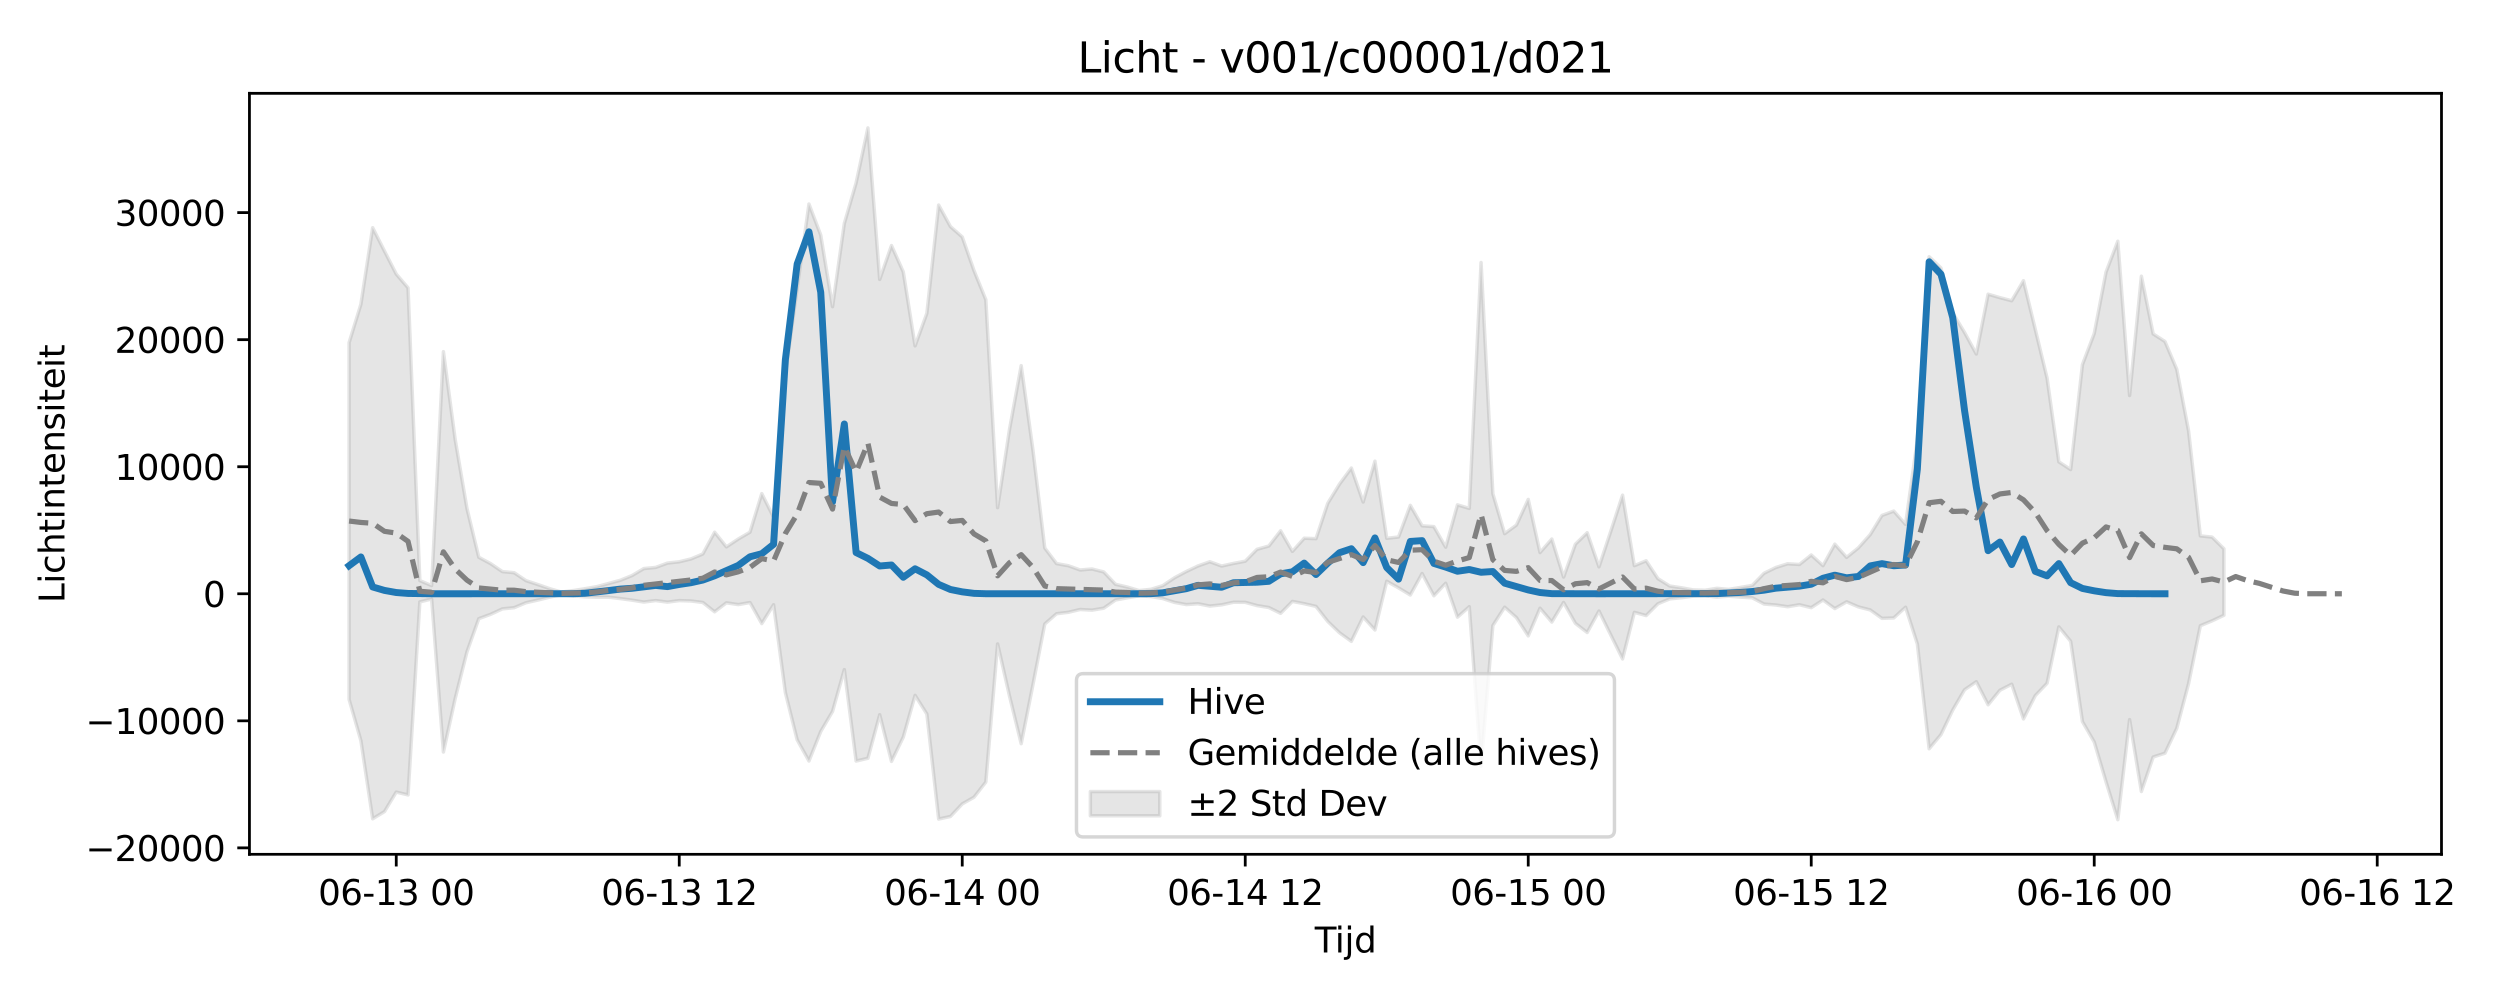 <?xml version="1.0" encoding="utf-8" standalone="no"?>
<!DOCTYPE svg PUBLIC "-//W3C//DTD SVG 1.1//EN"
  "http://www.w3.org/Graphics/SVG/1.1/DTD/svg11.dtd">
<svg xmlns:xlink="http://www.w3.org/1999/xlink" width="720pt" height="288pt" viewBox="0 0 720 288" xmlns="http://www.w3.org/2000/svg" version="1.1">
 <defs>
  <style type="text/css">*{stroke-linejoin: round; stroke-linecap: butt}</style>
 </defs>
 <g id="figure_1">
  <g id="patch_1">
   <path d="M 0 288 
L 720 288 
L 720 0 
L 0 0 
z
" style="fill: #ffffff"/>
  </g>
  <g id="axes_1">
   <g id="patch_2">
    <path d="M 71.84 246.04 
L 703.149 246.04 
L 703.149 26.88 
L 71.84 26.88 
z
" style="fill: #ffffff"/>
   </g>
   <g id="FillBetweenPolyCollection_1">
    <defs>
     <path id="m4463ee42d9" d="M 100.536 -189.302 
L 100.536 -86.58 
L 103.932 -74.722 
L 107.328 -52.187 
L 110.724 -54.251 
L 114.12 -59.876 
L 117.516 -59.059 
L 120.912 -114.645 
L 124.308 -115.501 
L 127.704 -71.407 
L 131.099 -86.849 
L 134.495 -100.295 
L 137.891 -109.828 
L 141.287 -111.067 
L 144.683 -112.64 
L 148.079 -112.983 
L 151.475 -114.409 
L 154.871 -115.175 
L 158.267 -116.007 
L 161.663 -116.716 
L 165.059 -116.398 
L 168.455 -116.103 
L 171.851 -116.001 
L 175.247 -116.004 
L 178.643 -115.608 
L 182.039 -115.15 
L 185.435 -114.607 
L 188.831 -115.034 
L 192.227 -114.586 
L 195.623 -115.025 
L 199.019 -114.914 
L 202.415 -114.485 
L 205.811 -111.802 
L 209.207 -114.393 
L 212.603 -113.871 
L 215.998 -114.471 
L 219.394 -108.402 
L 222.79 -113.844 
L 226.186 -88.526 
L 229.582 -74.927 
L 232.978 -68.831 
L 236.374 -77.322 
L 239.77 -83.095 
L 243.166 -95.159 
L 246.562 -68.815 
L 249.958 -69.615 
L 253.354 -82.157 
L 256.75 -68.717 
L 260.146 -75.696 
L 263.542 -87.739 
L 266.938 -82.357 
L 270.334 -52.114 
L 273.73 -52.85 
L 277.126 -56.476 
L 280.522 -58.406 
L 283.918 -62.764 
L 287.314 -102.553 
L 290.71 -87.657 
L 294.106 -73.811 
L 297.501 -90.868 
L 300.897 -108.293 
L 304.293 -111.249 
L 307.689 -111.657 
L 311.085 -112.465 
L 314.481 -112.277 
L 317.877 -112.837 
L 321.273 -115.204 
L 324.669 -115.826 
L 328.065 -116.408 
L 331.461 -116.193 
L 334.857 -115.619 
L 338.253 -114.51 
L 341.649 -113.882 
L 345.045 -114.115 
L 348.441 -113.449 
L 351.837 -113.812 
L 355.233 -114.546 
L 358.629 -114.527 
L 362.025 -113.594 
L 365.421 -113.034 
L 368.817 -111.357 
L 372.213 -114.795 
L 375.609 -114.133 
L 379.005 -113.36 
L 382.4 -109.018 
L 385.796 -105.74 
L 389.192 -103.287 
L 392.588 -110.305 
L 395.984 -106.567 
L 399.38 -120.597 
L 402.776 -118.691 
L 406.172 -116.632 
L 409.568 -122.823 
L 412.964 -116.417 
L 416.36 -120.019 
L 419.756 -110.26 
L 423.152 -113.27 
L 426.548 -67.323 
L 429.944 -107.828 
L 433.34 -113.127 
L 436.736 -110.115 
L 440.132 -104.866 
L 443.528 -112.834 
L 446.924 -108.847 
L 450.32 -114.494 
L 453.716 -108.473 
L 457.112 -105.835 
L 460.508 -112.025 
L 463.903 -105.126 
L 467.299 -98.221 
L 470.695 -111.646 
L 474.091 -110.712 
L 477.487 -114.119 
L 480.883 -115.518 
L 484.279 -115.862 
L 487.675 -116.3 
L 491.071 -116.429 
L 494.467 -116.037 
L 497.863 -116.308 
L 501.259 -116.024 
L 504.655 -115.837 
L 508.051 -114.032 
L 511.447 -113.764 
L 514.843 -113.264 
L 518.239 -113.837 
L 521.635 -112.989 
L 525.031 -115.201 
L 528.427 -112.732 
L 531.823 -114.671 
L 535.219 -113.214 
L 538.615 -112.343 
L 542.011 -109.905 
L 545.406 -110.032 
L 548.802 -113.126 
L 552.198 -102.522 
L 555.594 -72.358 
L 558.99 -76.423 
L 562.386 -83.498 
L 565.782 -89.34 
L 569.178 -91.664 
L 572.574 -85.027 
L 575.97 -89.199 
L 579.366 -90.948 
L 582.762 -80.945 
L 586.158 -87.661 
L 589.554 -91.208 
L 592.95 -107.455 
L 596.346 -103.319 
L 599.742 -80.175 
L 603.138 -74.315 
L 606.534 -62.859 
L 609.93 -51.922 
L 613.326 -80.749 
L 616.722 -60.038 
L 620.118 -69.982 
L 623.514 -71.08 
L 626.91 -78.248 
L 630.305 -91.088 
L 633.701 -107.792 
L 637.097 -109.201 
L 640.493 -110.808 
L 640.493 -129.947 
L 640.493 -129.947 
L 637.097 -133.311 
L 633.701 -133.665 
L 630.305 -163.934 
L 626.91 -181.635 
L 623.514 -189.645 
L 620.118 -191.829 
L 616.722 -208.456 
L 613.326 -174.085 
L 609.93 -218.525 
L 606.534 -209.624 
L 603.138 -191.938 
L 599.742 -182.992 
L 596.346 -152.771 
L 592.95 -154.982 
L 589.554 -179.134 
L 586.158 -193.163 
L 582.762 -207.154 
L 579.366 -201.388 
L 575.97 -202.279 
L 572.574 -203.268 
L 569.178 -186.039 
L 565.782 -192.27 
L 562.386 -197.89 
L 558.99 -210.835 
L 555.594 -214.059 
L 552.198 -161.422 
L 548.802 -136.971 
L 545.406 -140.811 
L 542.011 -139.556 
L 538.615 -134.033 
L 535.219 -130.223 
L 531.823 -127.481 
L 528.427 -131.285 
L 525.031 -125.094 
L 521.635 -128.168 
L 518.239 -125.429 
L 514.843 -125.637 
L 511.447 -124.562 
L 508.051 -122.905 
L 504.655 -119.403 
L 501.259 -118.825 
L 497.863 -118.254 
L 494.467 -118.574 
L 491.071 -118.008 
L 487.675 -118.11 
L 484.279 -118.717 
L 480.883 -119.227 
L 477.487 -121.343 
L 474.091 -126.498 
L 470.695 -125.085 
L 467.299 -145.397 
L 463.903 -134.981 
L 460.508 -124.755 
L 457.112 -134.585 
L 453.716 -131.283 
L 450.32 -121.802 
L 446.924 -132.756 
L 443.528 -128.858 
L 440.132 -144.171 
L 436.736 -136.782 
L 433.34 -134.305 
L 429.944 -145.815 
L 426.548 -212.404 
L 423.152 -141.585 
L 419.756 -142.604 
L 416.36 -130.409 
L 412.964 -136.338 
L 409.568 -136.565 
L 406.172 -142.457 
L 402.776 -133.342 
L 399.38 -132.97 
L 395.984 -155.178 
L 392.588 -143.417 
L 389.192 -153.21 
L 385.796 -148.602 
L 382.4 -143.059 
L 379.005 -132.862 
L 375.609 -132.995 
L 372.213 -129.194 
L 368.817 -135.124 
L 365.421 -130.746 
L 362.025 -129.803 
L 358.629 -126.371 
L 355.233 -125.733 
L 351.837 -124.98 
L 348.441 -126.221 
L 345.045 -125.012 
L 341.649 -123.407 
L 338.253 -121.597 
L 334.857 -119.325 
L 331.461 -118.283 
L 328.065 -117.918 
L 324.669 -118.929 
L 321.273 -119.719 
L 317.877 -123.284 
L 314.481 -124.131 
L 311.085 -123.845 
L 307.689 -125.068 
L 304.293 -125.685 
L 300.897 -130.17 
L 297.501 -158.275 
L 294.106 -182.695 
L 290.71 -164.187 
L 287.314 -141.786 
L 283.918 -201.685 
L 280.522 -210.047 
L 277.126 -219.761 
L 273.73 -222.739 
L 270.334 -228.947 
L 266.938 -197.763 
L 263.542 -188.39 
L 260.146 -209.694 
L 256.75 -217.291 
L 253.354 -207.518 
L 249.958 -251.158 
L 246.562 -235.33 
L 243.166 -223.653 
L 239.77 -199.673 
L 236.374 -220.295 
L 232.978 -229.239 
L 229.582 -204.941 
L 226.186 -180.18 
L 222.79 -139.042 
L 219.394 -145.845 
L 215.998 -134.733 
L 212.603 -132.755 
L 209.207 -130.493 
L 205.811 -134.732 
L 202.415 -128.459 
L 199.019 -127.032 
L 195.623 -126.207 
L 192.227 -125.833 
L 188.831 -124.583 
L 185.435 -124.26 
L 182.039 -122.249 
L 178.643 -120.879 
L 175.247 -119.949 
L 171.851 -119.041 
L 168.455 -118.452 
L 165.059 -117.914 
L 161.663 -117.494 
L 158.267 -118.482 
L 154.871 -119.662 
L 151.475 -120.783 
L 148.079 -123.062 
L 144.683 -123.377 
L 141.287 -125.683 
L 137.891 -127.506 
L 134.495 -141.527 
L 131.099 -161.381 
L 127.704 -186.716 
L 124.308 -119.35 
L 120.912 -120.789 
L 117.516 -205.101 
L 114.12 -209.064 
L 110.724 -215.708 
L 107.328 -222.422 
L 103.932 -200.352 
L 100.536 -189.302 
z
" style="stroke: #808080; stroke-opacity: 0.2"/>
    </defs>
    <g clip-path="url(#p1e4ae4e51d)">
     <use xlink:href="#m4463ee42d9" x="0" y="288" style="fill: #808080; fill-opacity: 0.2; stroke: #808080; stroke-opacity: 0.2"/>
    </g>
   </g>
   <g id="matplotlib.axis_1">
    <g id="xtick_1">
     <g id="line2d_1">
      <defs>
       <path id="m5e83499a8c" d="M 0 0 
L 0 3.5 
" style="stroke: #000000; stroke-width: 0.8"/>
      </defs>
      <g>
       <use xlink:href="#m5e83499a8c" x="114.12" y="246.04" style="stroke: #000000; stroke-width: 0.8"/>
      </g>
     </g>
     <g id="text_1">
      <!-- 06-13 00 -->
      <g transform="translate(91.639 260.638) scale(0.1 -0.1)">
       <defs>
        <path id="DejaVuSans-30" d="M 2034 4250 
Q 1547 4250 1301 3770 
Q 1056 3291 1056 2328 
Q 1056 1369 1301 889 
Q 1547 409 2034 409 
Q 2525 409 2770 889 
Q 3016 1369 3016 2328 
Q 3016 3291 2770 3770 
Q 2525 4250 2034 4250 
z
M 2034 4750 
Q 2819 4750 3233 4129 
Q 3647 3509 3647 2328 
Q 3647 1150 3233 529 
Q 2819 -91 2034 -91 
Q 1250 -91 836 529 
Q 422 1150 422 2328 
Q 422 3509 836 4129 
Q 1250 4750 2034 4750 
z
" transform="scale(0.016)"/>
        <path id="DejaVuSans-36" d="M 2113 2584 
Q 1688 2584 1439 2293 
Q 1191 2003 1191 1497 
Q 1191 994 1439 701 
Q 1688 409 2113 409 
Q 2538 409 2786 701 
Q 3034 994 3034 1497 
Q 3034 2003 2786 2293 
Q 2538 2584 2113 2584 
z
M 3366 4563 
L 3366 3988 
Q 3128 4100 2886 4159 
Q 2644 4219 2406 4219 
Q 1781 4219 1451 3797 
Q 1122 3375 1075 2522 
Q 1259 2794 1537 2939 
Q 1816 3084 2150 3084 
Q 2853 3084 3261 2657 
Q 3669 2231 3669 1497 
Q 3669 778 3244 343 
Q 2819 -91 2113 -91 
Q 1303 -91 875 529 
Q 447 1150 447 2328 
Q 447 3434 972 4092 
Q 1497 4750 2381 4750 
Q 2619 4750 2861 4703 
Q 3103 4656 3366 4563 
z
" transform="scale(0.016)"/>
        <path id="DejaVuSans-2d" d="M 313 2009 
L 1997 2009 
L 1997 1497 
L 313 1497 
L 313 2009 
z
" transform="scale(0.016)"/>
        <path id="DejaVuSans-31" d="M 794 531 
L 1825 531 
L 1825 4091 
L 703 3866 
L 703 4441 
L 1819 4666 
L 2450 4666 
L 2450 531 
L 3481 531 
L 3481 0 
L 794 0 
L 794 531 
z
" transform="scale(0.016)"/>
        <path id="DejaVuSans-33" d="M 2597 2516 
Q 3050 2419 3304 2112 
Q 3559 1806 3559 1356 
Q 3559 666 3084 287 
Q 2609 -91 1734 -91 
Q 1441 -91 1130 -33 
Q 819 25 488 141 
L 488 750 
Q 750 597 1062 519 
Q 1375 441 1716 441 
Q 2309 441 2620 675 
Q 2931 909 2931 1356 
Q 2931 1769 2642 2001 
Q 2353 2234 1838 2234 
L 1294 2234 
L 1294 2753 
L 1863 2753 
Q 2328 2753 2575 2939 
Q 2822 3125 2822 3475 
Q 2822 3834 2567 4026 
Q 2313 4219 1838 4219 
Q 1578 4219 1281 4162 
Q 984 4106 628 3988 
L 628 4550 
Q 988 4650 1302 4700 
Q 1616 4750 1894 4750 
Q 2613 4750 3031 4423 
Q 3450 4097 3450 3541 
Q 3450 3153 3228 2886 
Q 3006 2619 2597 2516 
z
" transform="scale(0.016)"/>
        <path id="DejaVuSans-20" transform="scale(0.016)"/>
       </defs>
       <use xlink:href="#DejaVuSans-30"/>
       <use xlink:href="#DejaVuSans-36" transform="translate(63.623 0)"/>
       <use xlink:href="#DejaVuSans-2d" transform="translate(127.246 0)"/>
       <use xlink:href="#DejaVuSans-31" transform="translate(163.33 0)"/>
       <use xlink:href="#DejaVuSans-33" transform="translate(226.953 0)"/>
       <use xlink:href="#DejaVuSans-20" transform="translate(290.576 0)"/>
       <use xlink:href="#DejaVuSans-30" transform="translate(322.363 0)"/>
       <use xlink:href="#DejaVuSans-30" transform="translate(385.986 0)"/>
      </g>
     </g>
    </g>
    <g id="xtick_2">
     <g id="line2d_2">
      <g>
       <use xlink:href="#m5e83499a8c" x="195.623" y="246.04" style="stroke: #000000; stroke-width: 0.8"/>
      </g>
     </g>
     <g id="text_2">
      <!-- 06-13 12 -->
      <g transform="translate(173.142 260.638) scale(0.1 -0.1)">
       <defs>
        <path id="DejaVuSans-32" d="M 1228 531 
L 3431 531 
L 3431 0 
L 469 0 
L 469 531 
Q 828 903 1448 1529 
Q 2069 2156 2228 2338 
Q 2531 2678 2651 2914 
Q 2772 3150 2772 3378 
Q 2772 3750 2511 3984 
Q 2250 4219 1831 4219 
Q 1534 4219 1204 4116 
Q 875 4013 500 3803 
L 500 4441 
Q 881 4594 1212 4672 
Q 1544 4750 1819 4750 
Q 2544 4750 2975 4387 
Q 3406 4025 3406 3419 
Q 3406 3131 3298 2873 
Q 3191 2616 2906 2266 
Q 2828 2175 2409 1742 
Q 1991 1309 1228 531 
z
" transform="scale(0.016)"/>
       </defs>
       <use xlink:href="#DejaVuSans-30"/>
       <use xlink:href="#DejaVuSans-36" transform="translate(63.623 0)"/>
       <use xlink:href="#DejaVuSans-2d" transform="translate(127.246 0)"/>
       <use xlink:href="#DejaVuSans-31" transform="translate(163.33 0)"/>
       <use xlink:href="#DejaVuSans-33" transform="translate(226.953 0)"/>
       <use xlink:href="#DejaVuSans-20" transform="translate(290.576 0)"/>
       <use xlink:href="#DejaVuSans-31" transform="translate(322.363 0)"/>
       <use xlink:href="#DejaVuSans-32" transform="translate(385.986 0)"/>
      </g>
     </g>
    </g>
    <g id="xtick_3">
     <g id="line2d_3">
      <g>
       <use xlink:href="#m5e83499a8c" x="277.126" y="246.04" style="stroke: #000000; stroke-width: 0.8"/>
      </g>
     </g>
     <g id="text_3">
      <!-- 06-14 00 -->
      <g transform="translate(254.645 260.638) scale(0.1 -0.1)">
       <defs>
        <path id="DejaVuSans-34" d="M 2419 4116 
L 825 1625 
L 2419 1625 
L 2419 4116 
z
M 2253 4666 
L 3047 4666 
L 3047 1625 
L 3713 1625 
L 3713 1100 
L 3047 1100 
L 3047 0 
L 2419 0 
L 2419 1100 
L 313 1100 
L 313 1709 
L 2253 4666 
z
" transform="scale(0.016)"/>
       </defs>
       <use xlink:href="#DejaVuSans-30"/>
       <use xlink:href="#DejaVuSans-36" transform="translate(63.623 0)"/>
       <use xlink:href="#DejaVuSans-2d" transform="translate(127.246 0)"/>
       <use xlink:href="#DejaVuSans-31" transform="translate(163.33 0)"/>
       <use xlink:href="#DejaVuSans-34" transform="translate(226.953 0)"/>
       <use xlink:href="#DejaVuSans-20" transform="translate(290.576 0)"/>
       <use xlink:href="#DejaVuSans-30" transform="translate(322.363 0)"/>
       <use xlink:href="#DejaVuSans-30" transform="translate(385.986 0)"/>
      </g>
     </g>
    </g>
    <g id="xtick_4">
     <g id="line2d_4">
      <g>
       <use xlink:href="#m5e83499a8c" x="358.629" y="246.04" style="stroke: #000000; stroke-width: 0.8"/>
      </g>
     </g>
     <g id="text_4">
      <!-- 06-14 12 -->
      <g transform="translate(336.148 260.638) scale(0.1 -0.1)">
       <use xlink:href="#DejaVuSans-30"/>
       <use xlink:href="#DejaVuSans-36" transform="translate(63.623 0)"/>
       <use xlink:href="#DejaVuSans-2d" transform="translate(127.246 0)"/>
       <use xlink:href="#DejaVuSans-31" transform="translate(163.33 0)"/>
       <use xlink:href="#DejaVuSans-34" transform="translate(226.953 0)"/>
       <use xlink:href="#DejaVuSans-20" transform="translate(290.576 0)"/>
       <use xlink:href="#DejaVuSans-31" transform="translate(322.363 0)"/>
       <use xlink:href="#DejaVuSans-32" transform="translate(385.986 0)"/>
      </g>
     </g>
    </g>
    <g id="xtick_5">
     <g id="line2d_5">
      <g>
       <use xlink:href="#m5e83499a8c" x="440.132" y="246.04" style="stroke: #000000; stroke-width: 0.8"/>
      </g>
     </g>
     <g id="text_5">
      <!-- 06-15 00 -->
      <g transform="translate(417.651 260.638) scale(0.1 -0.1)">
       <defs>
        <path id="DejaVuSans-35" d="M 691 4666 
L 3169 4666 
L 3169 4134 
L 1269 4134 
L 1269 2991 
Q 1406 3038 1543 3061 
Q 1681 3084 1819 3084 
Q 2600 3084 3056 2656 
Q 3513 2228 3513 1497 
Q 3513 744 3044 326 
Q 2575 -91 1722 -91 
Q 1428 -91 1123 -41 
Q 819 9 494 109 
L 494 744 
Q 775 591 1075 516 
Q 1375 441 1709 441 
Q 2250 441 2565 725 
Q 2881 1009 2881 1497 
Q 2881 1984 2565 2268 
Q 2250 2553 1709 2553 
Q 1456 2553 1204 2497 
Q 953 2441 691 2322 
L 691 4666 
z
" transform="scale(0.016)"/>
       </defs>
       <use xlink:href="#DejaVuSans-30"/>
       <use xlink:href="#DejaVuSans-36" transform="translate(63.623 0)"/>
       <use xlink:href="#DejaVuSans-2d" transform="translate(127.246 0)"/>
       <use xlink:href="#DejaVuSans-31" transform="translate(163.33 0)"/>
       <use xlink:href="#DejaVuSans-35" transform="translate(226.953 0)"/>
       <use xlink:href="#DejaVuSans-20" transform="translate(290.576 0)"/>
       <use xlink:href="#DejaVuSans-30" transform="translate(322.363 0)"/>
       <use xlink:href="#DejaVuSans-30" transform="translate(385.986 0)"/>
      </g>
     </g>
    </g>
    <g id="xtick_6">
     <g id="line2d_6">
      <g>
       <use xlink:href="#m5e83499a8c" x="521.635" y="246.04" style="stroke: #000000; stroke-width: 0.8"/>
      </g>
     </g>
     <g id="text_6">
      <!-- 06-15 12 -->
      <g transform="translate(499.154 260.638) scale(0.1 -0.1)">
       <use xlink:href="#DejaVuSans-30"/>
       <use xlink:href="#DejaVuSans-36" transform="translate(63.623 0)"/>
       <use xlink:href="#DejaVuSans-2d" transform="translate(127.246 0)"/>
       <use xlink:href="#DejaVuSans-31" transform="translate(163.33 0)"/>
       <use xlink:href="#DejaVuSans-35" transform="translate(226.953 0)"/>
       <use xlink:href="#DejaVuSans-20" transform="translate(290.576 0)"/>
       <use xlink:href="#DejaVuSans-31" transform="translate(322.363 0)"/>
       <use xlink:href="#DejaVuSans-32" transform="translate(385.986 0)"/>
      </g>
     </g>
    </g>
    <g id="xtick_7">
     <g id="line2d_7">
      <g>
       <use xlink:href="#m5e83499a8c" x="603.138" y="246.04" style="stroke: #000000; stroke-width: 0.8"/>
      </g>
     </g>
     <g id="text_7">
      <!-- 06-16 00 -->
      <g transform="translate(580.657 260.638) scale(0.1 -0.1)">
       <use xlink:href="#DejaVuSans-30"/>
       <use xlink:href="#DejaVuSans-36" transform="translate(63.623 0)"/>
       <use xlink:href="#DejaVuSans-2d" transform="translate(127.246 0)"/>
       <use xlink:href="#DejaVuSans-31" transform="translate(163.33 0)"/>
       <use xlink:href="#DejaVuSans-36" transform="translate(226.953 0)"/>
       <use xlink:href="#DejaVuSans-20" transform="translate(290.576 0)"/>
       <use xlink:href="#DejaVuSans-30" transform="translate(322.363 0)"/>
       <use xlink:href="#DejaVuSans-30" transform="translate(385.986 0)"/>
      </g>
     </g>
    </g>
    <g id="xtick_8">
     <g id="line2d_8">
      <g>
       <use xlink:href="#m5e83499a8c" x="684.641" y="246.04" style="stroke: #000000; stroke-width: 0.8"/>
      </g>
     </g>
     <g id="text_8">
      <!-- 06-16 12 -->
      <g transform="translate(662.16 260.638) scale(0.1 -0.1)">
       <use xlink:href="#DejaVuSans-30"/>
       <use xlink:href="#DejaVuSans-36" transform="translate(63.623 0)"/>
       <use xlink:href="#DejaVuSans-2d" transform="translate(127.246 0)"/>
       <use xlink:href="#DejaVuSans-31" transform="translate(163.33 0)"/>
       <use xlink:href="#DejaVuSans-36" transform="translate(226.953 0)"/>
       <use xlink:href="#DejaVuSans-20" transform="translate(290.576 0)"/>
       <use xlink:href="#DejaVuSans-31" transform="translate(322.363 0)"/>
       <use xlink:href="#DejaVuSans-32" transform="translate(385.986 0)"/>
      </g>
     </g>
    </g>
    <g id="text_9">
     <!-- Tijd -->
     <g transform="translate(378.644 274.317) scale(0.1 -0.1)">
      <defs>
       <path id="DejaVuSans-54" d="M -19 4666 
L 3928 4666 
L 3928 4134 
L 2272 4134 
L 2272 0 
L 1638 0 
L 1638 4134 
L -19 4134 
L -19 4666 
z
" transform="scale(0.016)"/>
       <path id="DejaVuSans-69" d="M 603 3500 
L 1178 3500 
L 1178 0 
L 603 0 
L 603 3500 
z
M 603 4863 
L 1178 4863 
L 1178 4134 
L 603 4134 
L 603 4863 
z
" transform="scale(0.016)"/>
       <path id="DejaVuSans-6a" d="M 603 3500 
L 1178 3500 
L 1178 -63 
Q 1178 -731 923 -1031 
Q 669 -1331 103 -1331 
L -116 -1331 
L -116 -844 
L 38 -844 
Q 366 -844 484 -692 
Q 603 -541 603 -63 
L 603 3500 
z
M 603 4863 
L 1178 4863 
L 1178 4134 
L 603 4134 
L 603 4863 
z
" transform="scale(0.016)"/>
       <path id="DejaVuSans-64" d="M 2906 2969 
L 2906 4863 
L 3481 4863 
L 3481 0 
L 2906 0 
L 2906 525 
Q 2725 213 2448 61 
Q 2172 -91 1784 -91 
Q 1150 -91 751 415 
Q 353 922 353 1747 
Q 353 2572 751 3078 
Q 1150 3584 1784 3584 
Q 2172 3584 2448 3432 
Q 2725 3281 2906 2969 
z
M 947 1747 
Q 947 1113 1208 752 
Q 1469 391 1925 391 
Q 2381 391 2643 752 
Q 2906 1113 2906 1747 
Q 2906 2381 2643 2742 
Q 2381 3103 1925 3103 
Q 1469 3103 1208 2742 
Q 947 2381 947 1747 
z
" transform="scale(0.016)"/>
      </defs>
      <use xlink:href="#DejaVuSans-54"/>
      <use xlink:href="#DejaVuSans-69" transform="translate(57.959 0)"/>
      <use xlink:href="#DejaVuSans-6a" transform="translate(85.742 0)"/>
      <use xlink:href="#DejaVuSans-64" transform="translate(113.525 0)"/>
     </g>
    </g>
   </g>
   <g id="matplotlib.axis_2">
    <g id="ytick_1">
     <g id="line2d_9">
      <defs>
       <path id="m9fec1dd1fd" d="M 0 0 
L -3.5 0 
" style="stroke: #000000; stroke-width: 0.8"/>
      </defs>
      <g>
       <use xlink:href="#m9fec1dd1fd" x="71.84" y="244.191" style="stroke: #000000; stroke-width: 0.8"/>
      </g>
     </g>
     <g id="text_10">
      <!-- −20000 -->
      <g transform="translate(24.648 247.991) scale(0.1 -0.1)">
       <defs>
        <path id="DejaVuSans-2212" d="M 678 2272 
L 4684 2272 
L 4684 1741 
L 678 1741 
L 678 2272 
z
" transform="scale(0.016)"/>
       </defs>
       <use xlink:href="#DejaVuSans-2212"/>
       <use xlink:href="#DejaVuSans-32" transform="translate(83.789 0)"/>
       <use xlink:href="#DejaVuSans-30" transform="translate(147.412 0)"/>
       <use xlink:href="#DejaVuSans-30" transform="translate(211.035 0)"/>
       <use xlink:href="#DejaVuSans-30" transform="translate(274.658 0)"/>
       <use xlink:href="#DejaVuSans-30" transform="translate(338.281 0)"/>
      </g>
     </g>
    </g>
    <g id="ytick_2">
     <g id="line2d_10">
      <g>
       <use xlink:href="#m9fec1dd1fd" x="71.84" y="207.599" style="stroke: #000000; stroke-width: 0.8"/>
      </g>
     </g>
     <g id="text_11">
      <!-- −10000 -->
      <g transform="translate(24.648 211.398) scale(0.1 -0.1)">
       <use xlink:href="#DejaVuSans-2212"/>
       <use xlink:href="#DejaVuSans-31" transform="translate(83.789 0)"/>
       <use xlink:href="#DejaVuSans-30" transform="translate(147.412 0)"/>
       <use xlink:href="#DejaVuSans-30" transform="translate(211.035 0)"/>
       <use xlink:href="#DejaVuSans-30" transform="translate(274.658 0)"/>
       <use xlink:href="#DejaVuSans-30" transform="translate(338.281 0)"/>
      </g>
     </g>
    </g>
    <g id="ytick_3">
     <g id="line2d_11">
      <g>
       <use xlink:href="#m9fec1dd1fd" x="71.84" y="171.006" style="stroke: #000000; stroke-width: 0.8"/>
      </g>
     </g>
     <g id="text_12">
      <!-- 0 -->
      <g transform="translate(58.477 174.805) scale(0.1 -0.1)">
       <use xlink:href="#DejaVuSans-30"/>
      </g>
     </g>
    </g>
    <g id="ytick_4">
     <g id="line2d_12">
      <g>
       <use xlink:href="#m9fec1dd1fd" x="71.84" y="134.413" style="stroke: #000000; stroke-width: 0.8"/>
      </g>
     </g>
     <g id="text_13">
      <!-- 10000 -->
      <g transform="translate(33.028 138.213) scale(0.1 -0.1)">
       <use xlink:href="#DejaVuSans-31"/>
       <use xlink:href="#DejaVuSans-30" transform="translate(63.623 0)"/>
       <use xlink:href="#DejaVuSans-30" transform="translate(127.246 0)"/>
       <use xlink:href="#DejaVuSans-30" transform="translate(190.869 0)"/>
       <use xlink:href="#DejaVuSans-30" transform="translate(254.492 0)"/>
      </g>
     </g>
    </g>
    <g id="ytick_5">
     <g id="line2d_13">
      <g>
       <use xlink:href="#m9fec1dd1fd" x="71.84" y="97.821" style="stroke: #000000; stroke-width: 0.8"/>
      </g>
     </g>
     <g id="text_14">
      <!-- 20000 -->
      <g transform="translate(33.028 101.62) scale(0.1 -0.1)">
       <use xlink:href="#DejaVuSans-32"/>
       <use xlink:href="#DejaVuSans-30" transform="translate(63.623 0)"/>
       <use xlink:href="#DejaVuSans-30" transform="translate(127.246 0)"/>
       <use xlink:href="#DejaVuSans-30" transform="translate(190.869 0)"/>
       <use xlink:href="#DejaVuSans-30" transform="translate(254.492 0)"/>
      </g>
     </g>
    </g>
    <g id="ytick_6">
     <g id="line2d_14">
      <g>
       <use xlink:href="#m9fec1dd1fd" x="71.84" y="61.228" style="stroke: #000000; stroke-width: 0.8"/>
      </g>
     </g>
     <g id="text_15">
      <!-- 30000 -->
      <g transform="translate(33.028 65.027) scale(0.1 -0.1)">
       <use xlink:href="#DejaVuSans-33"/>
       <use xlink:href="#DejaVuSans-30" transform="translate(63.623 0)"/>
       <use xlink:href="#DejaVuSans-30" transform="translate(127.246 0)"/>
       <use xlink:href="#DejaVuSans-30" transform="translate(190.869 0)"/>
       <use xlink:href="#DejaVuSans-30" transform="translate(254.492 0)"/>
      </g>
     </g>
    </g>
    <g id="text_16">
     <!-- Lichtintensiteit -->
     <g transform="translate(18.568 173.656) rotate(-90) scale(0.1 -0.1)">
      <defs>
       <path id="DejaVuSans-4c" d="M 628 4666 
L 1259 4666 
L 1259 531 
L 3531 531 
L 3531 0 
L 628 0 
L 628 4666 
z
" transform="scale(0.016)"/>
       <path id="DejaVuSans-63" d="M 3122 3366 
L 3122 2828 
Q 2878 2963 2633 3030 
Q 2388 3097 2138 3097 
Q 1578 3097 1268 2742 
Q 959 2388 959 1747 
Q 959 1106 1268 751 
Q 1578 397 2138 397 
Q 2388 397 2633 464 
Q 2878 531 3122 666 
L 3122 134 
Q 2881 22 2623 -34 
Q 2366 -91 2075 -91 
Q 1284 -91 818 406 
Q 353 903 353 1747 
Q 353 2603 823 3093 
Q 1294 3584 2113 3584 
Q 2378 3584 2631 3529 
Q 2884 3475 3122 3366 
z
" transform="scale(0.016)"/>
       <path id="DejaVuSans-68" d="M 3513 2113 
L 3513 0 
L 2938 0 
L 2938 2094 
Q 2938 2591 2744 2837 
Q 2550 3084 2163 3084 
Q 1697 3084 1428 2787 
Q 1159 2491 1159 1978 
L 1159 0 
L 581 0 
L 581 4863 
L 1159 4863 
L 1159 2956 
Q 1366 3272 1645 3428 
Q 1925 3584 2291 3584 
Q 2894 3584 3203 3211 
Q 3513 2838 3513 2113 
z
" transform="scale(0.016)"/>
       <path id="DejaVuSans-74" d="M 1172 4494 
L 1172 3500 
L 2356 3500 
L 2356 3053 
L 1172 3053 
L 1172 1153 
Q 1172 725 1289 603 
Q 1406 481 1766 481 
L 2356 481 
L 2356 0 
L 1766 0 
Q 1100 0 847 248 
Q 594 497 594 1153 
L 594 3053 
L 172 3053 
L 172 3500 
L 594 3500 
L 594 4494 
L 1172 4494 
z
" transform="scale(0.016)"/>
       <path id="DejaVuSans-6e" d="M 3513 2113 
L 3513 0 
L 2938 0 
L 2938 2094 
Q 2938 2591 2744 2837 
Q 2550 3084 2163 3084 
Q 1697 3084 1428 2787 
Q 1159 2491 1159 1978 
L 1159 0 
L 581 0 
L 581 3500 
L 1159 3500 
L 1159 2956 
Q 1366 3272 1645 3428 
Q 1925 3584 2291 3584 
Q 2894 3584 3203 3211 
Q 3513 2838 3513 2113 
z
" transform="scale(0.016)"/>
       <path id="DejaVuSans-65" d="M 3597 1894 
L 3597 1613 
L 953 1613 
Q 991 1019 1311 708 
Q 1631 397 2203 397 
Q 2534 397 2845 478 
Q 3156 559 3463 722 
L 3463 178 
Q 3153 47 2828 -22 
Q 2503 -91 2169 -91 
Q 1331 -91 842 396 
Q 353 884 353 1716 
Q 353 2575 817 3079 
Q 1281 3584 2069 3584 
Q 2775 3584 3186 3129 
Q 3597 2675 3597 1894 
z
M 3022 2063 
Q 3016 2534 2758 2815 
Q 2500 3097 2075 3097 
Q 1594 3097 1305 2825 
Q 1016 2553 972 2059 
L 3022 2063 
z
" transform="scale(0.016)"/>
       <path id="DejaVuSans-73" d="M 2834 3397 
L 2834 2853 
Q 2591 2978 2328 3040 
Q 2066 3103 1784 3103 
Q 1356 3103 1142 2972 
Q 928 2841 928 2578 
Q 928 2378 1081 2264 
Q 1234 2150 1697 2047 
L 1894 2003 
Q 2506 1872 2764 1633 
Q 3022 1394 3022 966 
Q 3022 478 2636 193 
Q 2250 -91 1575 -91 
Q 1294 -91 989 -36 
Q 684 19 347 128 
L 347 722 
Q 666 556 975 473 
Q 1284 391 1588 391 
Q 1994 391 2212 530 
Q 2431 669 2431 922 
Q 2431 1156 2273 1281 
Q 2116 1406 1581 1522 
L 1381 1569 
Q 847 1681 609 1914 
Q 372 2147 372 2553 
Q 372 3047 722 3315 
Q 1072 3584 1716 3584 
Q 2034 3584 2315 3537 
Q 2597 3491 2834 3397 
z
" transform="scale(0.016)"/>
      </defs>
      <use xlink:href="#DejaVuSans-4c"/>
      <use xlink:href="#DejaVuSans-69" transform="translate(55.713 0)"/>
      <use xlink:href="#DejaVuSans-63" transform="translate(83.496 0)"/>
      <use xlink:href="#DejaVuSans-68" transform="translate(138.477 0)"/>
      <use xlink:href="#DejaVuSans-74" transform="translate(201.855 0)"/>
      <use xlink:href="#DejaVuSans-69" transform="translate(241.064 0)"/>
      <use xlink:href="#DejaVuSans-6e" transform="translate(268.848 0)"/>
      <use xlink:href="#DejaVuSans-74" transform="translate(332.227 0)"/>
      <use xlink:href="#DejaVuSans-65" transform="translate(371.436 0)"/>
      <use xlink:href="#DejaVuSans-6e" transform="translate(432.959 0)"/>
      <use xlink:href="#DejaVuSans-73" transform="translate(496.338 0)"/>
      <use xlink:href="#DejaVuSans-69" transform="translate(548.438 0)"/>
      <use xlink:href="#DejaVuSans-74" transform="translate(576.221 0)"/>
      <use xlink:href="#DejaVuSans-65" transform="translate(615.43 0)"/>
      <use xlink:href="#DejaVuSans-69" transform="translate(676.953 0)"/>
      <use xlink:href="#DejaVuSans-74" transform="translate(704.736 0)"/>
     </g>
    </g>
   </g>
   <g id="line2d_15">
    <path d="M 100.536 162.924 
L 103.932 160.404 
L 107.328 169.046 
L 110.724 170.039 
L 114.12 170.649 
L 117.516 170.911 
L 124.308 171.006 
L 165.059 170.997 
L 168.455 170.864 
L 175.247 170.084 
L 178.643 169.66 
L 182.039 169.426 
L 188.831 168.602 
L 192.227 168.947 
L 195.623 168.321 
L 199.019 167.816 
L 202.415 167.057 
L 205.811 165.83 
L 212.603 162.852 
L 215.998 160.357 
L 219.394 159.472 
L 222.79 156.758 
L 226.186 103.589 
L 229.582 76.036 
L 232.978 66.766 
L 236.374 84.193 
L 239.77 144.526 
L 243.166 122.111 
L 246.562 159.136 
L 249.958 160.809 
L 253.354 163.008 
L 256.75 162.718 
L 260.146 166.255 
L 263.542 163.811 
L 266.938 165.57 
L 270.334 168.306 
L 273.73 169.775 
L 277.126 170.454 
L 280.522 170.887 
L 283.918 170.991 
L 328.065 171.005 
L 331.461 170.975 
L 334.857 170.734 
L 341.649 169.54 
L 345.045 168.573 
L 351.837 169.122 
L 355.233 167.827 
L 362.025 167.675 
L 365.421 167.417 
L 368.817 165.266 
L 372.213 164.682 
L 375.609 162.175 
L 379.005 165.461 
L 382.4 162.187 
L 385.796 159.17 
L 389.192 158.034 
L 392.588 162.034 
L 395.984 154.921 
L 399.38 163.456 
L 402.776 166.787 
L 406.172 155.935 
L 409.568 155.702 
L 412.964 162.272 
L 416.36 163.322 
L 419.756 164.521 
L 423.152 164.022 
L 426.548 164.816 
L 429.944 164.593 
L 433.34 167.958 
L 440.132 169.906 
L 443.528 170.643 
L 446.924 170.971 
L 460.508 171.006 
L 494.467 170.962 
L 501.259 170.622 
L 504.655 170.355 
L 508.051 169.966 
L 511.447 169.394 
L 518.239 168.81 
L 521.635 168.258 
L 525.031 166.539 
L 528.427 165.645 
L 531.823 166.409 
L 535.219 166.022 
L 538.615 162.983 
L 542.011 162.329 
L 545.406 162.939 
L 548.802 162.718 
L 552.198 135.111 
L 555.594 75.409 
L 558.99 78.978 
L 562.386 91.475 
L 565.782 118.174 
L 569.178 140.3 
L 572.574 158.595 
L 575.97 156.114 
L 579.366 162.587 
L 582.762 155.224 
L 586.158 164.555 
L 589.554 165.844 
L 592.95 162.319 
L 596.346 167.81 
L 599.742 169.473 
L 603.138 170.159 
L 606.534 170.684 
L 609.93 170.961 
L 620.118 171.006 
L 623.514 171.006 
L 623.514 171.006 
" clip-path="url(#p1e4ae4e51d)" style="fill: none; stroke: #1f77b4; stroke-width: 2; stroke-linecap: square"/>
   </g>
   <g id="line2d_16">
    <path d="M 100.536 150.059 
L 103.932 150.463 
L 107.328 150.696 
L 110.724 153.02 
L 114.12 153.53 
L 117.516 155.92 
L 120.912 170.283 
L 124.308 170.575 
L 127.704 158.938 
L 131.099 163.885 
L 134.495 167.089 
L 137.891 169.333 
L 144.683 169.992 
L 148.079 169.977 
L 151.475 170.404 
L 161.663 170.895 
L 168.455 170.723 
L 171.851 170.479 
L 175.247 170.023 
L 178.643 169.757 
L 182.039 169.301 
L 185.435 168.567 
L 199.019 167.027 
L 202.415 166.528 
L 205.811 164.733 
L 209.207 165.557 
L 212.603 164.687 
L 215.998 163.398 
L 219.394 160.877 
L 222.79 161.557 
L 226.186 153.647 
L 229.582 148.066 
L 232.978 138.965 
L 236.374 139.192 
L 239.77 146.616 
L 243.166 128.594 
L 246.562 135.928 
L 249.958 127.614 
L 253.354 143.163 
L 256.75 144.996 
L 260.146 145.305 
L 263.542 149.936 
L 266.938 147.94 
L 270.334 147.47 
L 273.73 150.206 
L 277.126 149.881 
L 280.522 153.773 
L 283.918 155.776 
L 287.314 165.83 
L 290.71 162.078 
L 294.106 159.747 
L 297.501 163.429 
L 300.897 168.768 
L 304.293 169.533 
L 317.877 169.94 
L 321.273 170.538 
L 324.669 170.622 
L 328.065 170.837 
L 331.461 170.762 
L 334.857 170.528 
L 341.649 169.356 
L 345.045 168.437 
L 348.441 168.165 
L 351.837 168.604 
L 355.233 167.861 
L 358.629 167.551 
L 362.025 166.301 
L 365.421 166.11 
L 368.817 164.759 
L 372.213 166.006 
L 375.609 164.436 
L 379.005 164.889 
L 382.4 161.962 
L 389.192 159.751 
L 392.588 161.139 
L 395.984 157.128 
L 399.38 161.217 
L 402.776 161.984 
L 406.172 158.455 
L 409.568 158.306 
L 412.964 161.622 
L 416.36 162.786 
L 419.756 161.568 
L 423.152 160.573 
L 426.548 148.136 
L 429.944 161.178 
L 433.34 164.284 
L 436.736 164.552 
L 440.132 163.482 
L 443.528 167.154 
L 446.924 167.198 
L 450.32 169.852 
L 453.716 168.122 
L 457.112 167.79 
L 460.508 169.61 
L 467.299 166.191 
L 470.695 169.635 
L 474.091 169.395 
L 477.487 170.269 
L 480.883 170.627 
L 491.071 170.782 
L 494.467 170.694 
L 497.863 170.719 
L 504.655 170.38 
L 508.051 169.531 
L 511.447 168.837 
L 518.239 168.367 
L 521.635 167.422 
L 525.031 167.853 
L 528.427 165.991 
L 531.823 166.924 
L 535.219 166.282 
L 542.011 163.269 
L 545.406 162.578 
L 548.802 162.951 
L 552.198 156.028 
L 555.594 144.791 
L 558.99 144.371 
L 562.386 147.306 
L 565.782 147.195 
L 569.178 149.149 
L 572.574 143.852 
L 575.97 142.261 
L 579.366 141.832 
L 582.762 143.951 
L 586.158 147.588 
L 589.554 152.829 
L 592.95 156.782 
L 596.346 159.955 
L 599.742 156.417 
L 603.138 154.874 
L 606.534 151.758 
L 609.93 152.776 
L 613.326 160.583 
L 616.722 153.753 
L 620.118 157.095 
L 623.514 157.637 
L 626.91 158.059 
L 630.305 160.489 
L 633.701 167.272 
L 637.097 166.744 
L 640.493 167.623 
L 643.889 166.047 
L 647.285 167.222 
L 650.681 168.006 
L 657.473 170.196 
L 660.869 170.841 
L 664.265 170.998 
L 674.453 171.006 
L 674.453 171.006 
" clip-path="url(#p1e4ae4e51d)" style="fill: none; stroke-dasharray: 5.55,2.4; stroke-dashoffset: 0; stroke: #808080; stroke-width: 1.5"/>
   </g>
   <g id="patch_3">
    <path d="M 71.84 246.04 
L 71.84 26.88 
" style="fill: none; stroke: #000000; stroke-width: 0.8; stroke-linejoin: miter; stroke-linecap: square"/>
   </g>
   <g id="patch_4">
    <path d="M 703.149 246.04 
L 703.149 26.88 
" style="fill: none; stroke: #000000; stroke-width: 0.8; stroke-linejoin: miter; stroke-linecap: square"/>
   </g>
   <g id="patch_5">
    <path d="M 71.84 246.04 
L 703.149 246.04 
" style="fill: none; stroke: #000000; stroke-width: 0.8; stroke-linejoin: miter; stroke-linecap: square"/>
   </g>
   <g id="patch_6">
    <path d="M 71.84 26.88 
L 703.149 26.88 
" style="fill: none; stroke: #000000; stroke-width: 0.8; stroke-linejoin: miter; stroke-linecap: square"/>
   </g>
   <g id="text_17">
    <!-- Licht - v001/c00001/d021 -->
    <g transform="translate(310.358 20.88) scale(0.12 -0.12)">
     <defs>
      <path id="DejaVuSans-76" d="M 191 3500 
L 800 3500 
L 1894 563 
L 2988 3500 
L 3597 3500 
L 2284 0 
L 1503 0 
L 191 3500 
z
" transform="scale(0.016)"/>
      <path id="DejaVuSans-2f" d="M 1625 4666 
L 2156 4666 
L 531 -594 
L 0 -594 
L 1625 4666 
z
" transform="scale(0.016)"/>
     </defs>
     <use xlink:href="#DejaVuSans-4c"/>
     <use xlink:href="#DejaVuSans-69" transform="translate(55.713 0)"/>
     <use xlink:href="#DejaVuSans-63" transform="translate(83.496 0)"/>
     <use xlink:href="#DejaVuSans-68" transform="translate(138.477 0)"/>
     <use xlink:href="#DejaVuSans-74" transform="translate(201.855 0)"/>
     <use xlink:href="#DejaVuSans-20" transform="translate(241.064 0)"/>
     <use xlink:href="#DejaVuSans-2d" transform="translate(272.852 0)"/>
     <use xlink:href="#DejaVuSans-20" transform="translate(308.936 0)"/>
     <use xlink:href="#DejaVuSans-76" transform="translate(340.723 0)"/>
     <use xlink:href="#DejaVuSans-30" transform="translate(399.902 0)"/>
     <use xlink:href="#DejaVuSans-30" transform="translate(463.525 0)"/>
     <use xlink:href="#DejaVuSans-31" transform="translate(527.148 0)"/>
     <use xlink:href="#DejaVuSans-2f" transform="translate(590.771 0)"/>
     <use xlink:href="#DejaVuSans-63" transform="translate(624.463 0)"/>
     <use xlink:href="#DejaVuSans-30" transform="translate(679.443 0)"/>
     <use xlink:href="#DejaVuSans-30" transform="translate(743.066 0)"/>
     <use xlink:href="#DejaVuSans-30" transform="translate(806.689 0)"/>
     <use xlink:href="#DejaVuSans-30" transform="translate(870.312 0)"/>
     <use xlink:href="#DejaVuSans-31" transform="translate(933.936 0)"/>
     <use xlink:href="#DejaVuSans-2f" transform="translate(997.559 0)"/>
     <use xlink:href="#DejaVuSans-64" transform="translate(1031.25 0)"/>
     <use xlink:href="#DejaVuSans-30" transform="translate(1094.727 0)"/>
     <use xlink:href="#DejaVuSans-32" transform="translate(1158.35 0)"/>
     <use xlink:href="#DejaVuSans-31" transform="translate(1221.973 0)"/>
    </g>
   </g>
   <g id="legend_1">
    <g id="patch_7">
     <path d="M 312.023 241.04 
L 462.966 241.04 
Q 464.966 241.04 464.966 239.04 
L 464.966 196.006 
Q 464.966 194.006 462.966 194.006 
L 312.023 194.006 
Q 310.023 194.006 310.023 196.006 
L 310.023 239.04 
Q 310.023 241.04 312.023 241.04 
z
" style="fill: #ffffff; opacity: 0.8; stroke: #cccccc; stroke-linejoin: miter"/>
    </g>
    <g id="line2d_17">
     <path d="M 314.023 202.104 
L 324.023 202.104 
L 334.023 202.104 
" style="fill: none; stroke: #1f77b4; stroke-width: 2; stroke-linecap: square"/>
    </g>
    <g id="text_18">
     <!-- Hive -->
     <g transform="translate(342.023 205.604) scale(0.1 -0.1)">
      <defs>
       <path id="DejaVuSans-48" d="M 628 4666 
L 1259 4666 
L 1259 2753 
L 3553 2753 
L 3553 4666 
L 4184 4666 
L 4184 0 
L 3553 0 
L 3553 2222 
L 1259 2222 
L 1259 0 
L 628 0 
L 628 4666 
z
" transform="scale(0.016)"/>
      </defs>
      <use xlink:href="#DejaVuSans-48"/>
      <use xlink:href="#DejaVuSans-69" transform="translate(75.195 0)"/>
      <use xlink:href="#DejaVuSans-76" transform="translate(102.979 0)"/>
      <use xlink:href="#DejaVuSans-65" transform="translate(162.158 0)"/>
     </g>
    </g>
    <g id="line2d_18">
     <path d="M 314.023 216.782 
L 324.023 216.782 
L 334.023 216.782 
" style="fill: none; stroke-dasharray: 5.55,2.4; stroke-dashoffset: 0; stroke: #808080; stroke-width: 1.5"/>
    </g>
    <g id="text_19">
     <!-- Gemiddelde (alle hives) -->
     <g transform="translate(342.023 220.282) scale(0.1 -0.1)">
      <defs>
       <path id="DejaVuSans-47" d="M 3809 666 
L 3809 1919 
L 2778 1919 
L 2778 2438 
L 4434 2438 
L 4434 434 
Q 4069 175 3628 42 
Q 3188 -91 2688 -91 
Q 1594 -91 976 548 
Q 359 1188 359 2328 
Q 359 3472 976 4111 
Q 1594 4750 2688 4750 
Q 3144 4750 3555 4637 
Q 3966 4525 4313 4306 
L 4313 3634 
Q 3963 3931 3569 4081 
Q 3175 4231 2741 4231 
Q 1884 4231 1454 3753 
Q 1025 3275 1025 2328 
Q 1025 1384 1454 906 
Q 1884 428 2741 428 
Q 3075 428 3337 486 
Q 3600 544 3809 666 
z
" transform="scale(0.016)"/>
       <path id="DejaVuSans-6d" d="M 3328 2828 
Q 3544 3216 3844 3400 
Q 4144 3584 4550 3584 
Q 5097 3584 5394 3201 
Q 5691 2819 5691 2113 
L 5691 0 
L 5113 0 
L 5113 2094 
Q 5113 2597 4934 2840 
Q 4756 3084 4391 3084 
Q 3944 3084 3684 2787 
Q 3425 2491 3425 1978 
L 3425 0 
L 2847 0 
L 2847 2094 
Q 2847 2600 2669 2842 
Q 2491 3084 2119 3084 
Q 1678 3084 1418 2786 
Q 1159 2488 1159 1978 
L 1159 0 
L 581 0 
L 581 3500 
L 1159 3500 
L 1159 2956 
Q 1356 3278 1631 3431 
Q 1906 3584 2284 3584 
Q 2666 3584 2933 3390 
Q 3200 3197 3328 2828 
z
" transform="scale(0.016)"/>
       <path id="DejaVuSans-6c" d="M 603 4863 
L 1178 4863 
L 1178 0 
L 603 0 
L 603 4863 
z
" transform="scale(0.016)"/>
       <path id="DejaVuSans-28" d="M 1984 4856 
Q 1566 4138 1362 3434 
Q 1159 2731 1159 2009 
Q 1159 1288 1364 580 
Q 1569 -128 1984 -844 
L 1484 -844 
Q 1016 -109 783 600 
Q 550 1309 550 2009 
Q 550 2706 781 3412 
Q 1013 4119 1484 4856 
L 1984 4856 
z
" transform="scale(0.016)"/>
       <path id="DejaVuSans-61" d="M 2194 1759 
Q 1497 1759 1228 1600 
Q 959 1441 959 1056 
Q 959 750 1161 570 
Q 1363 391 1709 391 
Q 2188 391 2477 730 
Q 2766 1069 2766 1631 
L 2766 1759 
L 2194 1759 
z
M 3341 1997 
L 3341 0 
L 2766 0 
L 2766 531 
Q 2569 213 2275 61 
Q 1981 -91 1556 -91 
Q 1019 -91 701 211 
Q 384 513 384 1019 
Q 384 1609 779 1909 
Q 1175 2209 1959 2209 
L 2766 2209 
L 2766 2266 
Q 2766 2663 2505 2880 
Q 2244 3097 1772 3097 
Q 1472 3097 1187 3025 
Q 903 2953 641 2809 
L 641 3341 
Q 956 3463 1253 3523 
Q 1550 3584 1831 3584 
Q 2591 3584 2966 3190 
Q 3341 2797 3341 1997 
z
" transform="scale(0.016)"/>
       <path id="DejaVuSans-29" d="M 513 4856 
L 1013 4856 
Q 1481 4119 1714 3412 
Q 1947 2706 1947 2009 
Q 1947 1309 1714 600 
Q 1481 -109 1013 -844 
L 513 -844 
Q 928 -128 1133 580 
Q 1338 1288 1338 2009 
Q 1338 2731 1133 3434 
Q 928 4138 513 4856 
z
" transform="scale(0.016)"/>
      </defs>
      <use xlink:href="#DejaVuSans-47"/>
      <use xlink:href="#DejaVuSans-65" transform="translate(77.49 0)"/>
      <use xlink:href="#DejaVuSans-6d" transform="translate(139.014 0)"/>
      <use xlink:href="#DejaVuSans-69" transform="translate(236.426 0)"/>
      <use xlink:href="#DejaVuSans-64" transform="translate(264.209 0)"/>
      <use xlink:href="#DejaVuSans-64" transform="translate(327.686 0)"/>
      <use xlink:href="#DejaVuSans-65" transform="translate(391.162 0)"/>
      <use xlink:href="#DejaVuSans-6c" transform="translate(452.686 0)"/>
      <use xlink:href="#DejaVuSans-64" transform="translate(480.469 0)"/>
      <use xlink:href="#DejaVuSans-65" transform="translate(543.945 0)"/>
      <use xlink:href="#DejaVuSans-20" transform="translate(605.469 0)"/>
      <use xlink:href="#DejaVuSans-28" transform="translate(637.256 0)"/>
      <use xlink:href="#DejaVuSans-61" transform="translate(676.27 0)"/>
      <use xlink:href="#DejaVuSans-6c" transform="translate(737.549 0)"/>
      <use xlink:href="#DejaVuSans-6c" transform="translate(765.332 0)"/>
      <use xlink:href="#DejaVuSans-65" transform="translate(793.115 0)"/>
      <use xlink:href="#DejaVuSans-20" transform="translate(854.639 0)"/>
      <use xlink:href="#DejaVuSans-68" transform="translate(886.426 0)"/>
      <use xlink:href="#DejaVuSans-69" transform="translate(949.805 0)"/>
      <use xlink:href="#DejaVuSans-76" transform="translate(977.588 0)"/>
      <use xlink:href="#DejaVuSans-65" transform="translate(1036.768 0)"/>
      <use xlink:href="#DejaVuSans-73" transform="translate(1098.291 0)"/>
      <use xlink:href="#DejaVuSans-29" transform="translate(1150.391 0)"/>
     </g>
    </g>
    <g id="patch_8">
     <path d="M 314.023 234.96 
L 334.023 234.96 
L 334.023 227.96 
L 314.023 227.96 
z
" style="fill: #808080; fill-opacity: 0.2; stroke: #808080; stroke-opacity: 0.2; stroke-linejoin: miter"/>
    </g>
    <g id="text_20">
     <!-- ±2 Std Dev -->
     <g transform="translate(342.023 234.96) scale(0.1 -0.1)">
      <defs>
       <path id="DejaVuSans-b1" d="M 2944 4013 
L 2944 2803 
L 4684 2803 
L 4684 2272 
L 2944 2272 
L 2944 1063 
L 2419 1063 
L 2419 2272 
L 678 2272 
L 678 2803 
L 2419 2803 
L 2419 4013 
L 2944 4013 
z
M 678 531 
L 4684 531 
L 4684 0 
L 678 0 
L 678 531 
z
" transform="scale(0.016)"/>
       <path id="DejaVuSans-53" d="M 3425 4513 
L 3425 3897 
Q 3066 4069 2747 4153 
Q 2428 4238 2131 4238 
Q 1616 4238 1336 4038 
Q 1056 3838 1056 3469 
Q 1056 3159 1242 3001 
Q 1428 2844 1947 2747 
L 2328 2669 
Q 3034 2534 3370 2195 
Q 3706 1856 3706 1288 
Q 3706 609 3251 259 
Q 2797 -91 1919 -91 
Q 1588 -91 1214 -16 
Q 841 59 441 206 
L 441 856 
Q 825 641 1194 531 
Q 1563 422 1919 422 
Q 2459 422 2753 634 
Q 3047 847 3047 1241 
Q 3047 1584 2836 1778 
Q 2625 1972 2144 2069 
L 1759 2144 
Q 1053 2284 737 2584 
Q 422 2884 422 3419 
Q 422 4038 858 4394 
Q 1294 4750 2059 4750 
Q 2388 4750 2728 4690 
Q 3069 4631 3425 4513 
z
" transform="scale(0.016)"/>
       <path id="DejaVuSans-44" d="M 1259 4147 
L 1259 519 
L 2022 519 
Q 2988 519 3436 956 
Q 3884 1394 3884 2338 
Q 3884 3275 3436 3711 
Q 2988 4147 2022 4147 
L 1259 4147 
z
M 628 4666 
L 1925 4666 
Q 3281 4666 3915 4102 
Q 4550 3538 4550 2338 
Q 4550 1131 3912 565 
Q 3275 0 1925 0 
L 628 0 
L 628 4666 
z
" transform="scale(0.016)"/>
      </defs>
      <use xlink:href="#DejaVuSans-b1"/>
      <use xlink:href="#DejaVuSans-32" transform="translate(83.789 0)"/>
      <use xlink:href="#DejaVuSans-20" transform="translate(147.412 0)"/>
      <use xlink:href="#DejaVuSans-53" transform="translate(179.199 0)"/>
      <use xlink:href="#DejaVuSans-74" transform="translate(242.676 0)"/>
      <use xlink:href="#DejaVuSans-64" transform="translate(281.885 0)"/>
      <use xlink:href="#DejaVuSans-20" transform="translate(345.361 0)"/>
      <use xlink:href="#DejaVuSans-44" transform="translate(377.148 0)"/>
      <use xlink:href="#DejaVuSans-65" transform="translate(454.15 0)"/>
      <use xlink:href="#DejaVuSans-76" transform="translate(515.674 0)"/>
     </g>
    </g>
   </g>
  </g>
 </g>
 <defs>
  <clipPath id="p1e4ae4e51d">
   <rect x="71.84" y="26.88" width="631.309" height="219.16"/>
  </clipPath>
 </defs>
</svg>
